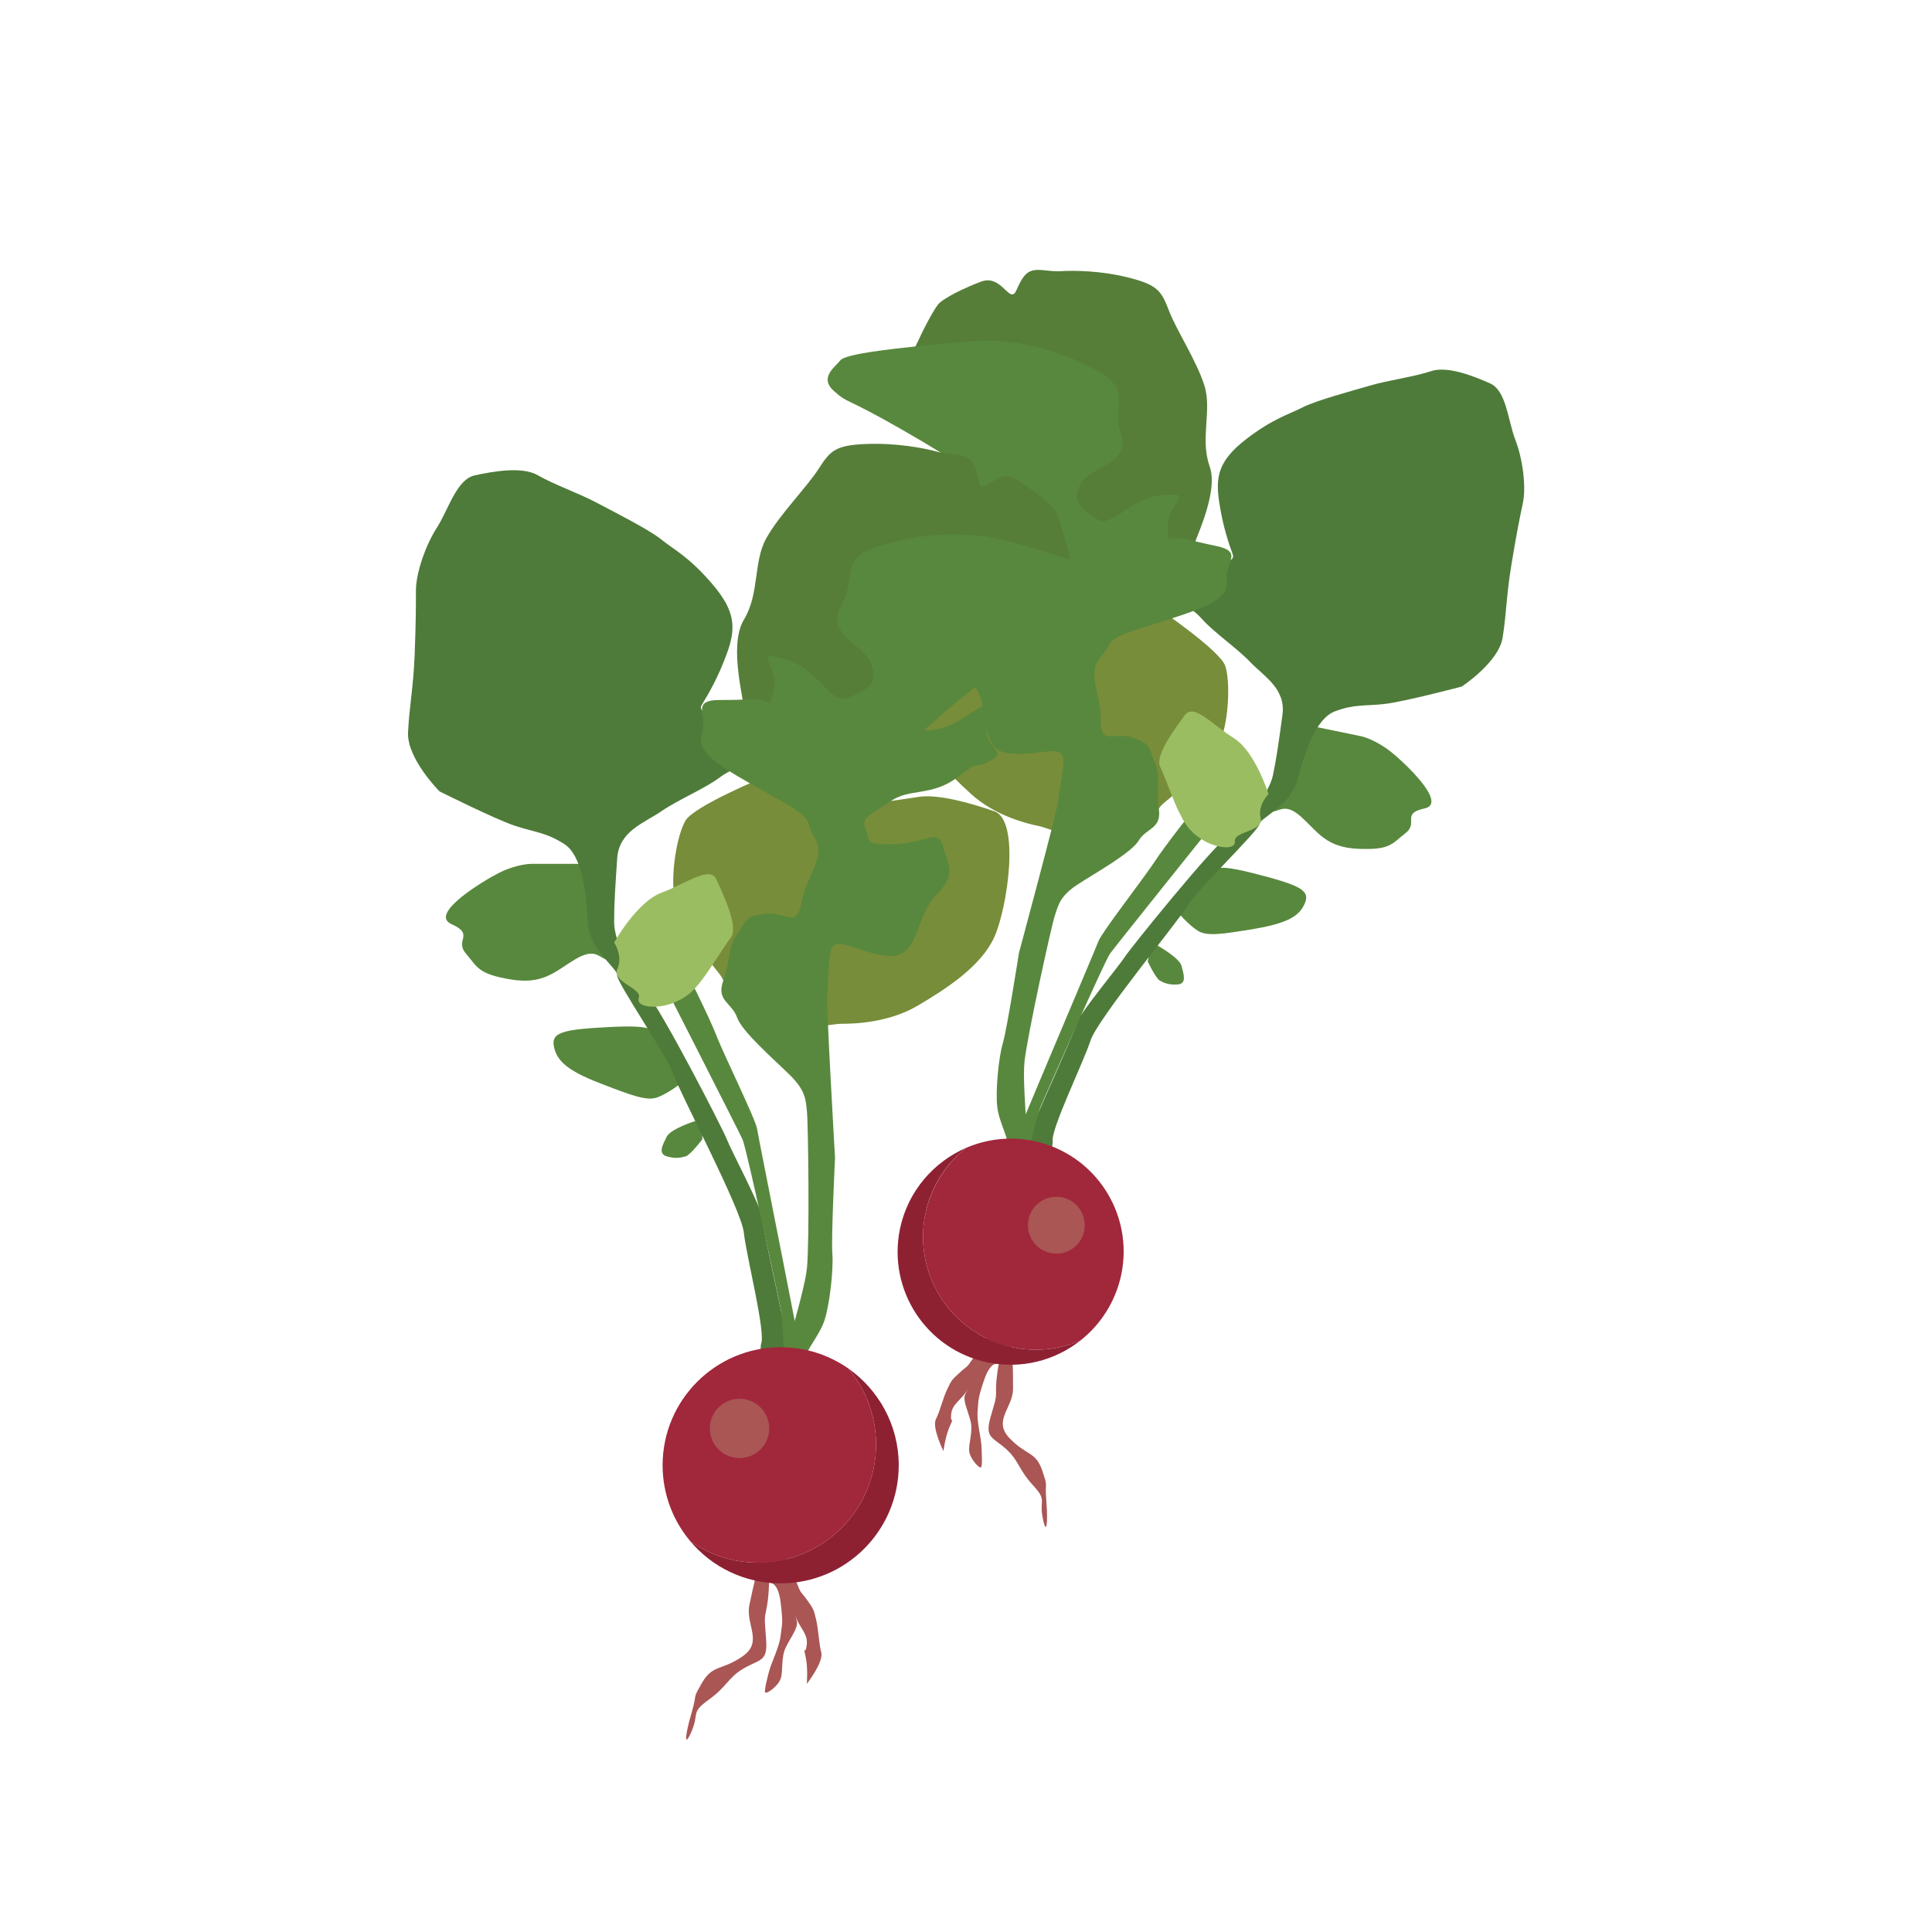 <?xml version="1.0" encoding="utf-8"?>
<!-- Generator: Adobe Illustrator 23.1.1, SVG Export Plug-In . SVG Version: 6.00 Build 0)  -->
<svg version="1.1" id="Layer_1" xmlns="http://www.w3.org/2000/svg" xmlns:xlink="http://www.w3.org/1999/xlink" x="0px" y="0px"
	 viewBox="0 0 108 108" style="enable-background:new 0 0 108 108;" xml:space="preserve">
<style type="text/css">
	.st0{fill:#A95654;}
	.st1{fill:#58883D;}
	.st2{fill:#567E39;}
	.st3{fill:#778D39;}
	.st4{fill:#4E7B39;}
	.st5{fill:#9BBD62;}
	.st6{fill:#8D2132;}
	.st7{fill:#A1273B;}
</style>
<g>
	<g>
		<path class="st0" d="M56.58,75.48c0,0,0.06,1.09,0.05,2.16s-1.14,1.77-0.2,2.75c0.93,0.98,1.47,0.74,1.83,1.81
			c0.36,1.08,0.13,0.46,0.23,1.7s0.01,2.01-0.2,0.96c-0.21-1.05,0.27-0.95-0.55-1.84s-0.78-1.38-1.51-2.03s-1.17-0.6-0.88-1.69
			c0.3-1.09,0.34-1.01,0.33-1.65c0-0.65,0.15-1.4,0.15-1.4s-0.44-0.24-0.82,0.9c-0.38,1.14-0.3,1.09-0.36,1.72s0.2,1.47,0.22,2.05
			c0.02,0.58,0.04,0.87-0.01,1.07c-0.04,0.21-0.63-0.42-0.68-0.86c-0.05-0.44,0.23-1.1,0.07-1.71s-0.45-1.17-0.29-1.49
			c0.16-0.32,0.49-0.97,0.16-0.32s-0.89,0.82-0.95,1.45s0.21,0.04-0.06,0.63c-0.27,0.59-0.37,1.43-0.37,1.43s-0.66-1.33-0.42-1.79
			c0.24-0.47,0.38-1.15,0.63-1.67c0.25-0.52,0.25-0.52,0.7-0.93c0.44-0.41,0.36-0.22,0.71-0.75c0.35-0.53,0.98-1.19,0.92-1.56
			c-0.06-0.37-0.09-0.59,0.39-0.49C56.16,74.03,56.58,75.48,56.58,75.48z"/>
		<path class="st1" d="M71.14,45.37c0.44-0.05,0.75-0.49,1.65,0.34c0.9,0.83,1.37,1.67,3.15,1.74c1.78,0.07,1.85-0.27,2.62-0.87
			c0.77-0.59-0.27-1.1,1.08-1.39s-1.3-2.71-1.92-3.19s-1.28-0.77-1.62-0.84c-0.34-0.07-2.61-0.54-2.61-0.54s-0.7,2.01-0.95,2.17
			c-0.25,0.16-1.62,1.6-1.62,1.6L71.14,45.37z"/>
		<path class="st2" d="M66.64,30.81c0-0.36,1.53-3.2,0.98-4.74c-0.55-1.55,0.14-3.13-0.29-4.51c-0.43-1.38-1.58-3.12-1.99-4.21
			c-0.42-1.09-0.64-1.42-2.2-1.82s-3.07-0.42-3.87-0.37s-1.51-0.31-1.98,0.23c-0.47,0.55-0.46,1.19-0.79,1.05
			c-0.33-0.14-0.79-1.02-1.65-0.7c-0.86,0.32-2.13,0.92-2.42,1.29s-0.89,1.54-1.03,1.87s-1.14,2.06-0.56,2.68
			c0.59,0.62,3.79,3.15,4.52,3.81c0.73,0.65,2.54,2.97,3.37,3.78c0.83,0.82,3.6,3.04,4.27,3.25C63.67,32.63,66.64,30.81,66.64,30.81
			z"/>
		<path class="st3" d="M64.87,34.1c0,0,3.33,2.27,3.62,3.12s0.2,2.98-0.24,4.11s-2.49,3-3.13,3.51s-0.16,0.68-1.6,1.03
			c-1.44,0.35-2.19,0.62-3.06,0.8c-0.87,0.18-1.7-0.35-2.38-0.49c-0.69-0.14-2.46-0.58-3.79-1.79c-1.33-1.21-2.87-2.75-3.25-4.4
			c-0.37-1.66-0.11-6.4,1.37-6.6c1.47-0.2,3.14-0.28,4.08,0.06c0.93,0.34,4.19,1.59,4.71,1.48C61.71,34.81,64.87,34.1,64.87,34.1z"
			/>
		<path class="st1" d="M67.63,48.8c0.36,0-0.22-0.66,2.37,0c2.59,0.66,3.25,0.94,2.95,1.67c-0.29,0.73-0.95,1.13-2.81,1.45
			c-1.86,0.31-2.67,0.43-3.18,0.11c-0.51-0.32-1.08-0.99-1.08-0.99L67.63,48.8z"/>
		<path class="st1" d="M64.71,52.86c0,0,1.22,0.68,1.34,1.14c0.12,0.46,0.3,0.99-0.21,1.03c-0.51,0.04-0.77-0.09-1-0.21
			s-0.68-1.07-0.68-1.07l0.14-0.69L64.71,52.86z"/>
		<path class="st4" d="M58.85,63.83c-0.16-0.61,1.72-4.45,2.11-5.66c0.39-1.21,4.95-6.72,5.43-7.55c0.47-0.83,3.98-4.19,4.01-4.55
			c0.03-0.35,1.74-1.02,2.12-2.46c0.38-1.44,1-3.42,2.09-3.84c1.09-0.42,1.71-0.29,2.81-0.42c1.1-0.13,4.29-0.97,4.29-0.97
			s2.08-1.36,2.29-2.75c0.22-1.39,0.2-2.33,0.5-4.13c0.3-1.8,0.44-2.49,0.63-3.38c0.19-0.89,0-2.44-0.42-3.53
			c-0.42-1.09-0.5-2.76-1.42-3.16c-0.92-0.41-2.38-0.99-3.3-0.68c-0.92,0.31-2.4,0.51-3.39,0.8s-2.98,0.82-3.78,1.22
			c-0.79,0.41-1.62,0.6-3.16,1.78c-1.54,1.19-1.72,2.08-1.51,3.49s0.54,2.33,0.76,2.95c0.22,0.62-1.52,0.54-2.09,0.79
			s-1.2,0.54-1.26,1.17c-0.06,0.63,0.9,0.83,1.6,1.62s1.94,1.62,2.72,2.43c0.77,0.81,2.01,1.49,1.81,2.96
			c-0.2,1.46-0.31,2.31-0.53,3.37c-0.22,1.06-1.57,2.72-2.5,3.39c-0.93,0.67-5.46,6.27-5.78,6.77c-0.32,0.5-2.55,3.19-2.67,3.67
			c-0.12,0.48-2.11,4.87-2.26,5.27c-0.15,0.4-0.65,1.73-0.56,2.68c0.09,0.95,0.78,1.09,1.03,0.93
			C58.64,65.87,58.85,63.83,58.85,63.83z"/>
		<path class="st1" d="M68.03,45.81c0,0-5.67,7.07-5.98,7.5c-0.31,0.43-3.62,7.95-3.87,8.53c-0.25,0.58-1.04,4-1.17,4.33
			c-0.14,0.33-0.24,0.6-0.64,0.23c-0.4-0.37-0.49-0.3-0.39-0.75c0.09-0.46,5.26-12.58,5.43-13.05c0.17-0.47,2.61-3.62,3.14-4.44
			s2.39-3.23,2.64-3.4c0.25-0.16,1.11-0.2,1.11-0.2l0.09,1.32"/>
		<path class="st5" d="M70.91,44.39c0,0-0.74-2.38-1.94-3.13c-1.2-0.75-2.24-1.97-2.74-1.28c-0.5,0.69-1.68,2.23-1.38,2.87
			c0.3,0.64,0.76,1.96,1.05,2.53s0.5,1.03,1.26,1.53c0.76,0.5,1.93,0.66,1.87,0.11c-0.07-0.55,1.62-0.53,1.44-1.28
			C70.29,44.99,70.91,44.39,70.91,44.39z"/>
		<path class="st1" d="M57.66,66.79c0.01-0.93-0.55-5.97-0.39-7.44c0.16-1.47,1.5-7.58,1.7-8.18c0.2-0.6,0.29-1.09,1.29-1.74
			c1-0.65,2.98-1.75,3.4-2.45c0.42-0.7,1.29-0.64,1.12-1.77c-0.17-1.12,0.14-1.78-0.22-2.57c-0.35-0.79-0.16-1.04-1.23-1.4
			c-1.07-0.37-1.82,0.5-1.8-1.01s-0.82-2.62,0.01-3.52c0.83-0.9-0.08-0.88,2.82-1.78c2.9-0.9,4.35-1.39,4.21-2.42
			c-0.14-1.04,1-1.66-0.59-1.99c-1.58-0.33-1.37-0.36-2.07-0.43c-0.7-0.07-0.59,0.45-0.62-0.77s1.66-1.81-0.31-1.64
			c-1.97,0.17-2.77,1.94-3.71,1.31c-0.95-0.63-1.42-1.08-0.8-2.03c0.63-0.95,2.74-1.01,2.19-2.7c-0.56-1.69,0.74-2.43-1.45-3.6
			c-2.2-1.17-3.93-1.46-5.19-1.58s-4.16,0.21-5.06,0.31c-0.9,0.1-3.69,0.38-3.98,0.75s-1.21,0.97-0.36,1.72
			c0.85,0.75,0.45,0.24,3.79,2.15c3.33,1.91,3.81,2.37,4.49,3.23s1.09,1.3,1.47,1.88c0.38,0.58,1.07,1.08-0.18,0.54
			c-1.25-0.55-2.19-2.25-2.33-1.56c-0.14,0.69-0.03,0.85-0.3,1.44c-0.27,0.59-1.2,0.61-0.34,1.29s0.37-0.12,1.48,1.17
			c1.11,1.29,2.43,1.1,3.22,1.97c0.79,0.87,1.44,1.15,1.04,1.71c-0.4,0.56-0.05,0.92-1.68,0.51c-1.64-0.41-2.17-1.31-2.56-0.46
			c-0.39,0.85-1.12,1.27-0.2,2.68c0.93,1.41,0.11,3.61,2.03,3.72s3.01-0.67,2.89,0.6s-0.27,1.66-0.28,2.02c0,0.36-2.2,8.52-2.2,8.52
			s-0.66,4.23-0.9,5.04c-0.24,0.81-0.42,2.71-0.31,3.59s0.74,1.95,0.55,2.19c-0.19,0.25-0.17,1.61,0.07,2.31
			C56.59,67.09,57.66,66.79,57.66,66.79z"/>
		<path class="st6" d="M54.02,64.16c-1.14,0.89-1.98,2.17-2.29,3.69c-0.71,3.42,1.49,6.76,4.9,7.47c1.31,0.27,2.61,0.11,3.76-0.38
			c-1.41,1.11-3.28,1.61-5.18,1.22c-3.42-0.71-5.61-4.05-4.9-7.47C50.75,66.59,52.19,64.95,54.02,64.16z"/>
		<path class="st7" d="M51.73,67.85c0.32-1.52,1.16-2.8,2.29-3.69c1.15-0.49,2.45-0.65,3.76-0.38c3.42,0.71,5.61,4.05,4.9,7.47
			c-0.32,1.52-1.16,2.8-2.29,3.69c-1.15,0.49-2.45,0.65-3.76,0.38C53.22,74.61,51.02,71.27,51.73,67.85z"/>
		<circle class="st0" cx="59.05" cy="68.49" r="1.59"/>
	</g>
	<g>
		<path class="st0" d="M42.4,87.53c0,0-0.29,1.1-0.51,2.2c-0.22,1.1,0.79,2.05-0.38,2.86c-1.16,0.81-1.66,0.44-2.26,1.47
			c-0.59,1.03-0.23,0.44-0.59,1.69c-0.37,1.25-0.44,2.05,0,1.03s-0.07-1.03,0.95-1.76c1.03-0.73,1.09-1.25,1.97-1.76
			c0.89-0.51,1.33-0.37,1.25-1.54c-0.07-1.17-0.13-1.1,0.01-1.76c0.14-0.66,0.15-1.47,0.15-1.47s0.5-0.15,0.65,1.1
			c0.15,1.25,0.07,1.17,0,1.83c-0.07,0.66-0.51,1.47-0.66,2.05c-0.15,0.59-0.22,0.88-0.22,1.1c0,0.22,0.73-0.29,0.88-0.73
			c0.15-0.44,0-1.17,0.29-1.76s0.71-1.1,0.61-1.47s-0.29-1.1-0.1-0.37c0.2,0.73,0.73,1.03,0.66,1.69c-0.07,0.66-0.22,0-0.07,0.66
			s0.07,1.54,0.07,1.54s0.95-1.22,0.81-1.75s-0.15-1.26-0.29-1.85s-0.15-0.59-0.51-1.1c-0.37-0.51-0.32-0.3-0.56-0.92
			c-0.24-0.62-0.75-1.43-0.61-1.79s0.22-0.59-0.29-0.59C43.13,86.13,42.4,87.53,42.4,87.53z"/>
		<path class="st1" d="M33.89,53.64c-0.44-0.15-0.66-0.66-1.76,0c-1.1,0.66-1.76,1.42-3.59,1.11c-1.83-0.31-1.83-0.67-2.49-1.44
			s0.51-1.06-0.81-1.65c-1.32-0.59,1.91-2.49,2.64-2.86c0.73-0.37,1.47-0.51,1.83-0.51s2.79,0,2.79,0s0.29,2.2,0.51,2.42
			c0.22,0.22,1.32,1.98,1.32,1.98L33.89,53.64z"/>
		<path class="st2" d="M41.58,39.71c0.08-0.37-0.89-3.59,0-5.06c0.89-1.47,0.52-3.23,1.25-4.55c0.73-1.32,2.27-2.86,2.93-3.89
			c0.66-1.03,0.95-1.32,2.64-1.39s3.23,0.22,4.03,0.44c0.81,0.22,1.61,0,1.98,0.66c0.37,0.66,0.22,1.32,0.59,1.25
			s1.03-0.88,1.83-0.37c0.81,0.51,1.98,1.39,2.2,1.83c0.22,0.44,0.59,1.76,0.66,2.13c0.07,0.37,0.73,2.35,0,2.86
			c-0.73,0.51-4.55,2.42-5.43,2.93c-0.88,0.51-3.23,2.49-4.25,3.15c-1.03,0.66-4.33,2.35-5.06,2.42
			C44.23,42.2,41.58,39.71,41.58,39.71z"/>
		<path class="st3" d="M42.69,43.45c0,0-3.89,1.61-4.37,2.42c-0.48,0.81-0.84,3.01-0.62,4.25c0.22,1.25,1.91,3.59,2.46,4.25
			c0.55,0.66,0.02,0.73,1.42,1.39c1.4,0.66,2.11,1.1,2.96,1.47c0.86,0.37,1.81,0,2.54,0c0.73,0,2.64-0.07,4.25-1.03
			c1.61-0.95,3.52-2.2,4.25-3.81c0.73-1.61,1.47-6.53,0-7.04c-1.47-0.51-3.15-0.95-4.18-0.81c-1.03,0.15-4.62,0.73-5.13,0.51
			C45.77,44.84,42.69,43.45,42.69,43.45z"/>
		<path class="st1" d="M36.75,57.9c-0.37-0.07,0.37-0.63-2.42-0.5s-3.52,0.28-3.37,1.08s0.73,1.36,2.57,2.07
			c1.83,0.71,2.64,1.01,3.23,0.79c0.59-0.22,1.32-0.79,1.32-0.79L36.75,57.9z"/>
		<path class="st1" d="M38.88,62.66c0,0-1.39,0.44-1.61,0.88c-0.22,0.44-0.51,0.95,0,1.1c0.51,0.15,0.8,0.07,1.06,0
			c0.26-0.07,0.93-0.95,0.93-0.95v-0.74L38.88,62.66z"/>
		<path class="st4" d="M42.54,75.13c0.29-0.59-0.82-4.91-0.96-6.23c-0.14-1.32-3.64-7.92-3.95-8.88c-0.31-0.95-3.18-5.13-3.13-5.5
			c0.05-0.37-1.56-1.41-1.64-2.97c-0.08-1.55-0.29-3.71-1.32-4.37c-1.03-0.66-1.69-0.66-2.79-1.03c-1.1-0.37-4.18-1.91-4.18-1.91
			s-1.83-1.83-1.76-3.3c0.07-1.47,0.29-2.42,0.37-4.33c0.07-1.91,0.07-2.64,0.07-3.59s0.51-2.49,1.17-3.52s1.1-2.71,2.13-2.93
			c1.03-0.22,2.64-0.51,3.52,0c0.88,0.51,2.35,1.03,3.3,1.54c0.95,0.51,2.88,1.47,3.6,2.05c0.73,0.59,1.53,0.95,2.85,2.49
			c1.32,1.54,1.32,2.49,0.81,3.89c-0.51,1.39-1.04,2.27-1.4,2.86c-0.36,0.59,1.44,0.88,1.97,1.25c0.53,0.37,1.12,0.81,1.04,1.47
			c-0.07,0.66-1.1,0.66-1.98,1.32s-2.33,1.25-3.29,1.91c-0.96,0.66-2.37,1.1-2.47,2.64c-0.1,1.54-0.17,2.43-0.17,3.56
			c0,1.13,1.03,3.11,1.83,3.99s4.25,7.57,4.47,8.15c0.22,0.58,1.93,3.81,1.96,4.32c0.02,0.51,1.12,5.43,1.2,5.87
			c0.07,0.44,0.29,1.91,0,2.86c-0.29,0.95-1.03,0.95-1.25,0.73C42.32,77.26,42.54,75.13,42.54,75.13z"/>
		<path class="st1" d="M36.98,54.76c0,0,4.3,8.43,4.53,8.94s2.02,8.89,2.15,9.54c0.13,0.65,0.21,4.31,0.28,4.68
			c0.07,0.37,0.12,0.66,0.61,0.37s0.56-0.2,0.56-0.69s-2.71-13.98-2.79-14.5c-0.07-0.51-1.91-4.25-2.27-5.21
			c-0.37-0.95-1.76-3.81-1.98-4.03c-0.22-0.22-1.09-0.44-1.09-0.44l-0.37,1.33"/>
		<path class="st5" d="M34.33,52.69c0,0,1.26-2.27,2.65-2.79c1.39-0.51,2.71-1.54,3.07-0.73c0.37,0.81,1.25,2.64,0.81,3.23
			s-1.2,1.84-1.61,2.36c-0.41,0.52-0.72,0.94-1.61,1.3s-2.12,0.27-1.93-0.28c0.19-0.55-1.54-0.89-1.2-1.61
			C34.84,53.43,34.33,52.69,34.33,52.69z"/>
		<path class="st1" d="M43.13,78.41c0.19-0.95,1.83-5.99,1.98-7.53s0.07-8.07,0-8.73c-0.07-0.66-0.06-1.17-0.95-2.05
			c-0.89-0.88-2.68-2.42-2.96-3.23c-0.28-0.81-1.18-0.93-0.77-2.04c0.42-1.11,0.24-1.84,0.77-2.58c0.53-0.73,0.38-1.03,1.56-1.17
			c1.17-0.15,1.76,0.9,2.05-0.65c0.29-1.55,1.39-2.5,0.73-3.6c-0.66-1.1,0.27-0.88-2.51-2.42s-4.16-2.34-3.8-3.37
			c0.36-1.03-0.67-1.91,1.02-1.91s1.48-0.07,2.21,0c0.73,0.07,0.51,0.59,0.8-0.66c0.29-1.25-1.32-2.2,0.66-1.61s2.42,2.57,3.52,2.13
			s1.69-0.81,1.25-1.91s-2.59-1.61-1.66-3.23c0.93-1.61-0.24-2.64,2.25-3.37c2.49-0.73,4.33-0.66,5.65-0.51
			c1.32,0.15,4.21,1.1,5.11,1.39c0.9,0.29,3.69,1.17,3.91,1.61c0.22,0.44,1.03,1.25,0,1.83c-1.03,0.59-0.51,0.15-4.33,1.39
			c-3.81,1.25-4.4,1.61-5.28,2.35c-0.88,0.73-1.39,1.1-1.91,1.61c-0.51,0.51-1.32,0.88,0.07,0.59s2.71-1.83,2.71-1.1
			s-0.15,0.88,0,1.54c0.15,0.66,1.1,0.88,0.07,1.39c-1.03,0.51-0.35-0.2-1.76,0.88c-1.41,1.08-2.72,0.61-3.71,1.33
			c-0.99,0.72-1.72,0.87-1.43,1.53c0.29,0.66-0.15,0.95,1.61,0.88c1.76-0.07,2.49-0.88,2.71,0.07c0.22,0.95,0.88,1.54-0.37,2.79
			s-0.88,3.67-2.86,3.37s-2.93-1.32-3.08,0s-0.07,1.76-0.15,2.13c-0.07,0.37,0.44,9.18,0.44,9.18s-0.22,4.46-0.15,5.34
			s-0.15,2.86-0.44,3.74s-1.17,1.83-1.03,2.13s-0.17,1.69-0.56,2.35C44.16,78.95,43.13,78.41,43.13,78.41z"/>
		<path class="st6" d="M47.41,76.49c0.97,1.15,1.56,2.63,1.56,4.26c0,3.65-2.96,6.6-6.6,6.6c-1.4,0-2.7-0.44-3.77-1.18
			c1.21,1.43,3.02,2.34,5.04,2.34c3.65,0,6.6-2.96,6.6-6.6C50.24,79.67,49.12,77.69,47.41,76.49z"/>
		<path class="st7" d="M48.97,80.75c0-1.62-0.59-3.11-1.56-4.26c-1.07-0.74-2.36-1.18-3.77-1.18c-3.65,0-6.6,2.96-6.6,6.6
			c0,1.62,0.59,3.11,1.56,4.26c1.07,0.74,2.36,1.18,3.77,1.18C46.01,87.35,48.97,84.4,48.97,80.75z"/>
		<circle class="st0" cx="41.34" cy="79.85" r="1.66"/>
	</g>
</g>
</svg>
